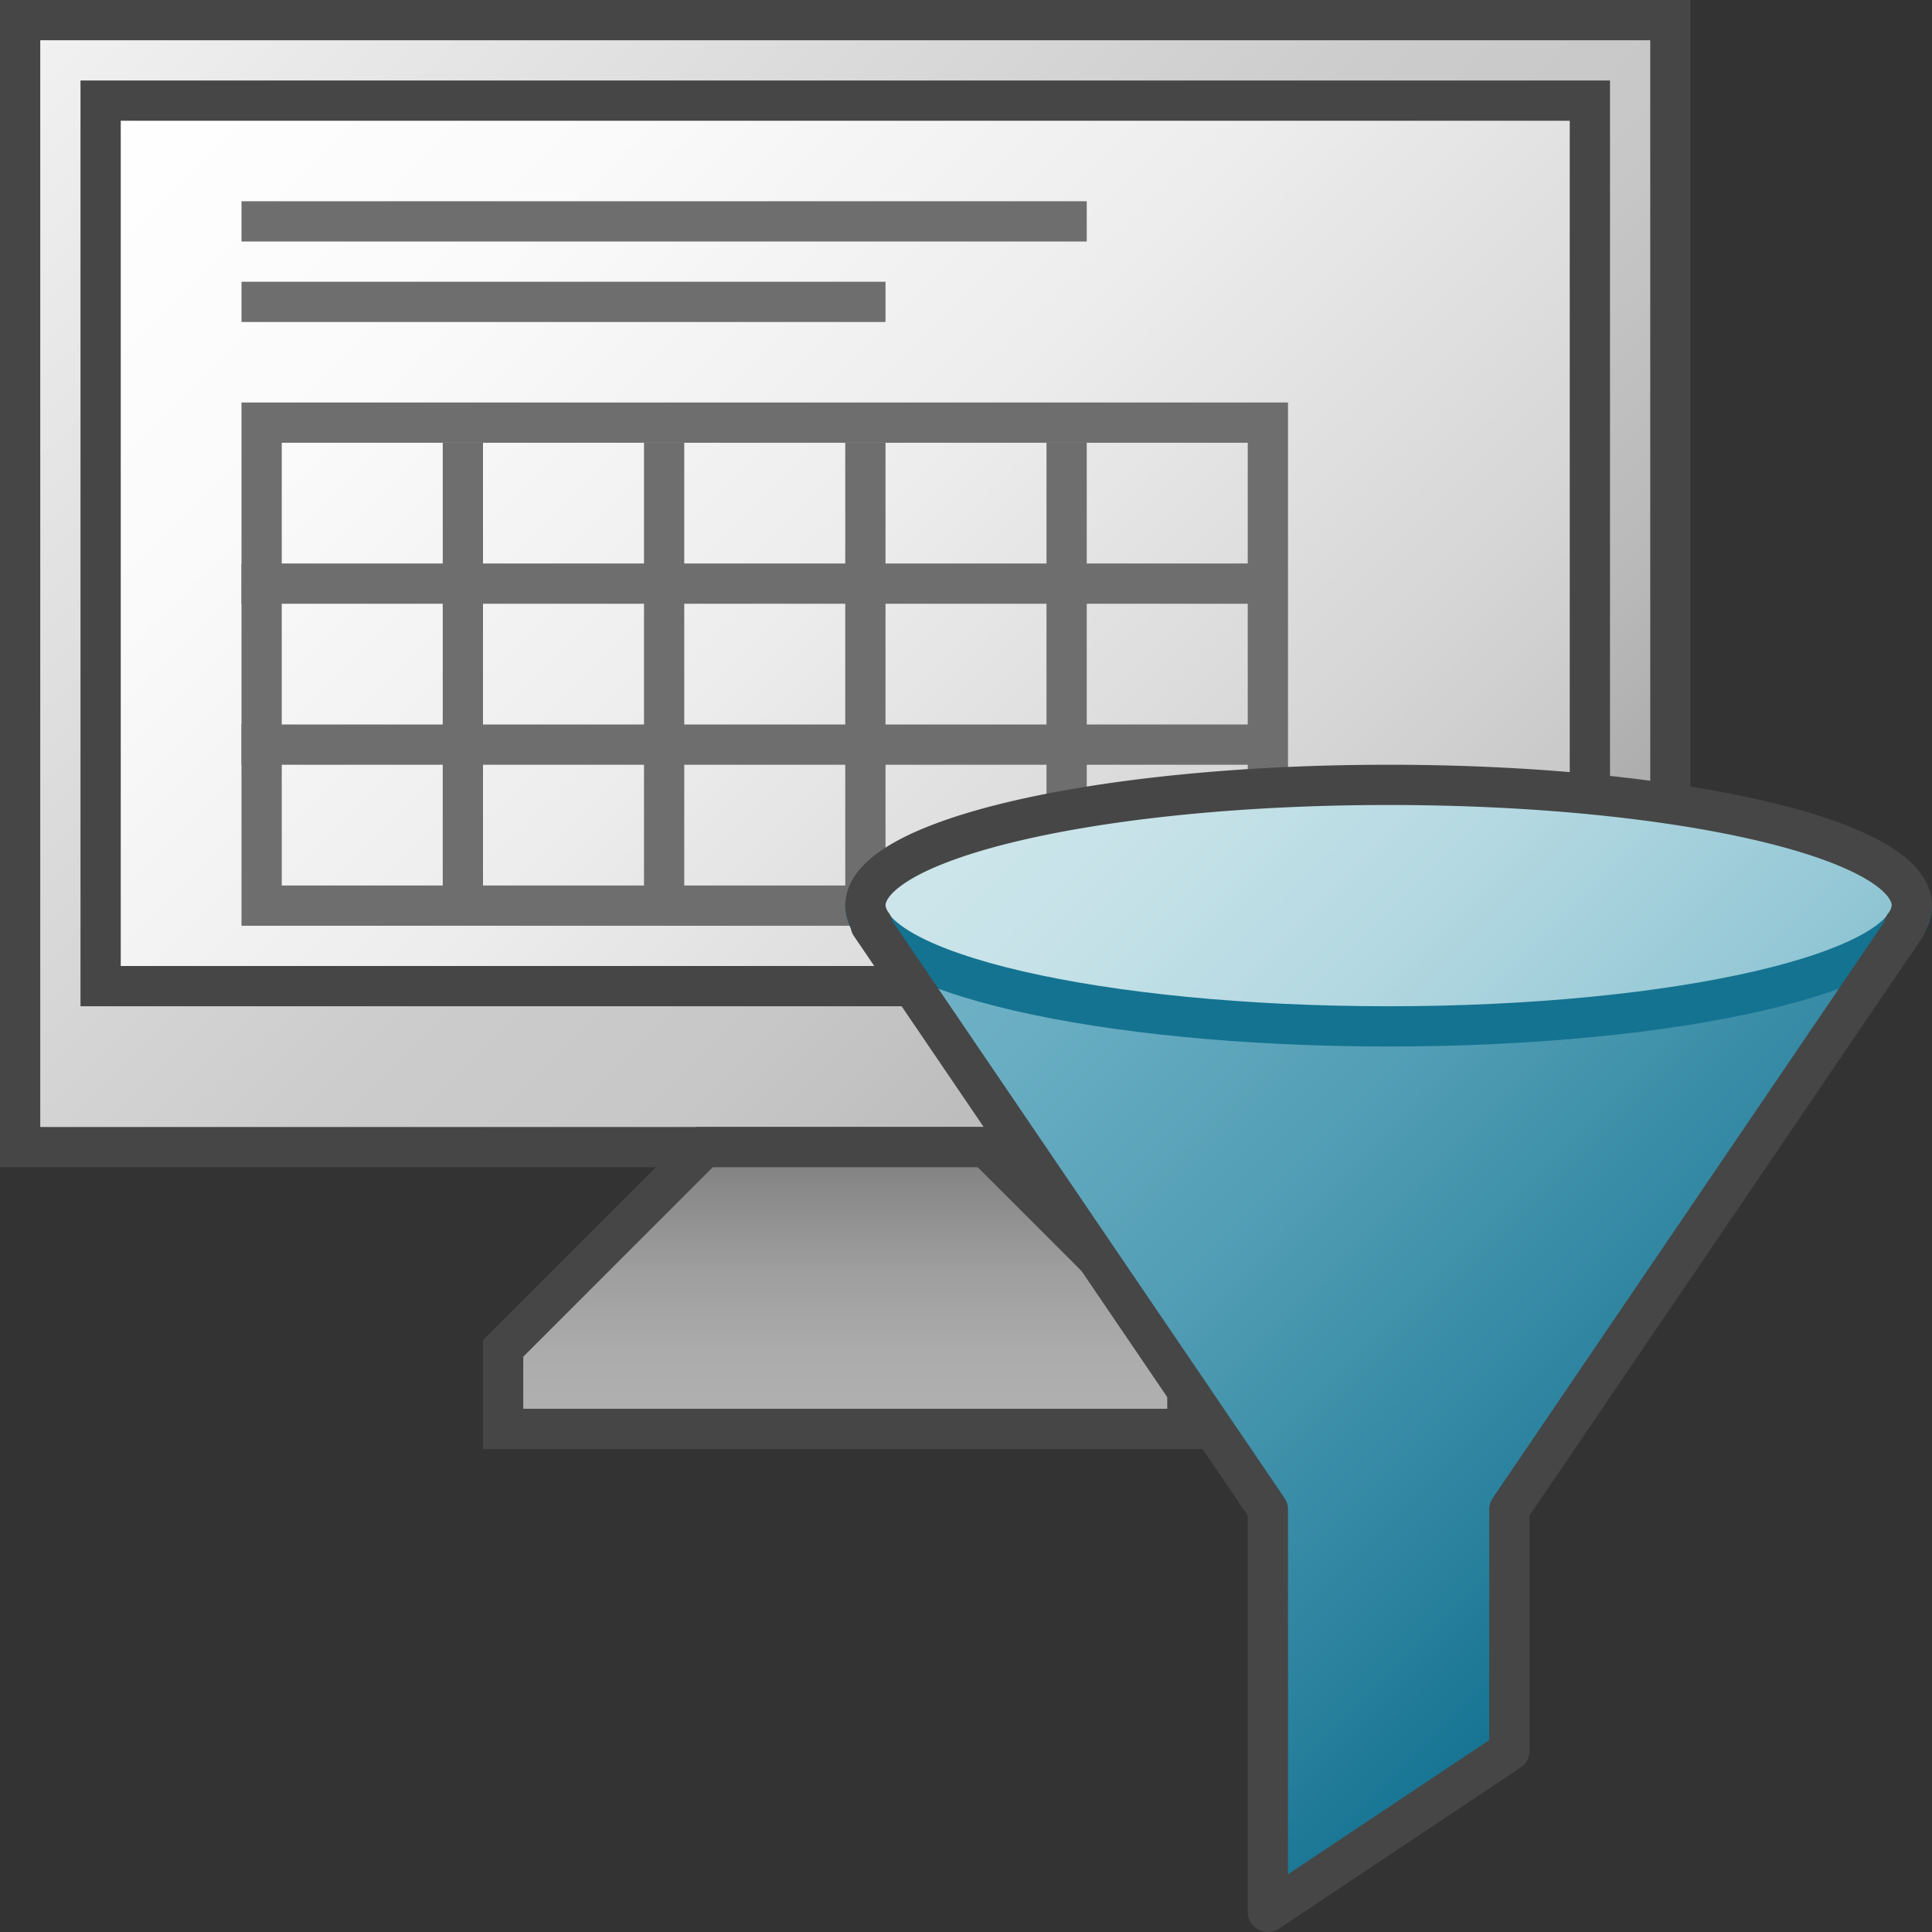 <svg id="Layer_1" data-name="Layer 1" xmlns="http://www.w3.org/2000/svg" xmlns:xlink="http://www.w3.org/1999/xlink" viewBox="0 0 48 48">
    <rect x="0" y="0" width="48" height="48" fill="#333333" stroke="none"/>
    <linearGradient id="front_-45" data-name="front -45" x1="3.75" y1="-2.75" x2="38.25" y2="31.75" gradientUnits="userSpaceOnUse">
      <stop offset="0" stop-color="#f2f2f2"/>
      <stop offset="0.5" stop-color="#ccc"/>
      <stop offset="0.63" stop-color="#c7c7c7"/>
      <stop offset="0.779" stop-color="#b9b9b9"/>
      <stop offset="0.938" stop-color="#a2a2a2"/>
      <stop offset="0.99" stop-color="#999"/>
    </linearGradient>
    <linearGradient id="linear-gradient" x1="6.25" y1="-1.25" x2="35.75" y2="28.25" gradientUnits="userSpaceOnUse">
      <stop offset="0" stop-color="#fff"/>
      <stop offset="0.232" stop-color="#fafafa"/>
      <stop offset="0.496" stop-color="#ededed"/>
      <stop offset="0.775" stop-color="#d6d6d6"/>
      <stop offset="1" stop-color="#bebebe"/>
    </linearGradient>
    <linearGradient id="linear-gradient-2" x1="21" y1="35.5" x2="21" y2="28.5" gradientUnits="userSpaceOnUse">
      <stop offset="0" stop-color="#b1b1b1"/>
      <stop offset="0.26" stop-color="#acacac"/>
      <stop offset="0.567" stop-color="#9e9e9e"/>
      <stop offset="0.897" stop-color="#868686"/>
      <stop offset="1" stop-color="#7d7d7d"/>
    </linearGradient>
    <linearGradient id="Dark_Blue_Grad" data-name="Dark Blue Grad" x1="24.164" y1="19.491" x2="42.836" y2="38.164" gradientUnits="userSpaceOnUse">
      <stop offset="0" stop-color="#73b4c8"/>
      <stop offset="0.175" stop-color="#6aaec3"/>
      <stop offset="0.457" stop-color="#529eb5"/>
      <stop offset="0.809" stop-color="#2c839f"/>
      <stop offset="1" stop-color="#147391"/>
    </linearGradient>
    <linearGradient id="Dark_Blue_Grad-3" x1="24.393" y1="20.214" x2="42.589" y2="38.411" xlink:href="#Dark_Blue_Grad"/>
    <linearGradient id="New_Gradient_Swatch_1" data-name="New Gradient Swatch 1" x1="27.828" y1="15.828" x2="41.172" y2="29.172" gradientUnits="userSpaceOnUse">
      <stop offset="0" stop-color="#cde6eb"/>
      <stop offset="0.221" stop-color="#c6e2e8"/>
      <stop offset="0.542" stop-color="#b3d8e1"/>
      <stop offset="0.921" stop-color="#93c7d5"/>
      <stop offset="1" stop-color="#8cc3d2"/>
    </linearGradient>
  <rect x="0.5" y="0.5" width="41" height="28" stroke="#464646" stroke-miterlimit="10" fill="url(#front_-45)"/>
  <rect x="2.5" y="2.5" width="37" height="22" stroke="#464646" stroke-miterlimit="10" fill="url(#linear-gradient)"/>
  <polygon points="29.5 35.5 12.5 35.5 12.5 33.5 17.5 28.5 24.5 28.5 29.5 33.5 29.5 35.5" stroke="#464646" stroke-miterlimit="10" fill="url(#linear-gradient-2)"/>
  <polyline points="29.492 32.5 32.492 35.5 36.492 28.5" fill="none" stroke="#6e6e6e" stroke-linecap="round" stroke-linejoin="round"/>
  <rect x="6.5" y="10.5" width="25" height="12" fill="none" stroke="#6e6e6e" stroke-miterlimit="10"/>
  <line x1="6" y1="5.5" x2="27" y2="5.5" fill="none" stroke="#6e6e6e" stroke-miterlimit="10"/>
  <line x1="6" y1="7.5" x2="22" y2="7.5" fill="none" stroke="#6e6e6e" stroke-miterlimit="10"/>
  <line x1="6" y1="14.5" x2="31.5" y2="14.5" fill="none" stroke="#6e6e6e" stroke-miterlimit="10"/>
  <line x1="6" y1="18.5" x2="31.5" y2="18.5" fill="none" stroke="#6e6e6e" stroke-miterlimit="10"/>
  <line x1="11.5" y1="11" x2="11.5" y2="22.5" fill="none" stroke="#6e6e6e" stroke-miterlimit="10"/>
  <line x1="16.5" y1="11" x2="16.5" y2="22.5" fill="none" stroke="#6e6e6e" stroke-miterlimit="10"/>
  <line x1="21.5" y1="11" x2="21.5" y2="22.5" fill="none" stroke="#6e6e6e" stroke-miterlimit="10"/>
  <line x1="26.5" y1="11" x2="26.5" y2="22.5" fill="none" stroke="#6e6e6e" stroke-miterlimit="10"/>
      <polyline points="21.63 22.977 31.5 37.5 31.5 47.5 37.5 43.5 37.5 37.5 47.355 22.998" fill="url(#Dark_Blue_Grad)"/>
      <ellipse cx="34.5" cy="22.5" rx="13" ry="3" fill="url(#Dark_Blue_Grad)"/>
      <polyline points="21.63 22.977 31.5 37.5 31.5 47.5 37.5 43.5 37.5 37.5 47.355 22.998" fill="url(#Dark_Blue_Grad-3)"/>
      <ellipse cx="34.5" cy="22.5" rx="13" ry="3" fill="url(#New_Gradient_Swatch_1)"/>
  <path d="M47.5,22.5c0,1.657-5.82,3-13,3s-13-1.343-13-3" fill="none" stroke="#147391"/>
  <path d="M47.5,22.5c0-1.657-5.82-3-13-3s-13,1.343-13,3a.853.853,0,0,0,.18.477h-.05L31.5,37.5v10l6-4v-6l9.855-14.502h-.049A.865.865,0,0,0,47.5,22.5Z" fill="none" stroke="#464646" stroke-linejoin="round"/>
</svg>

